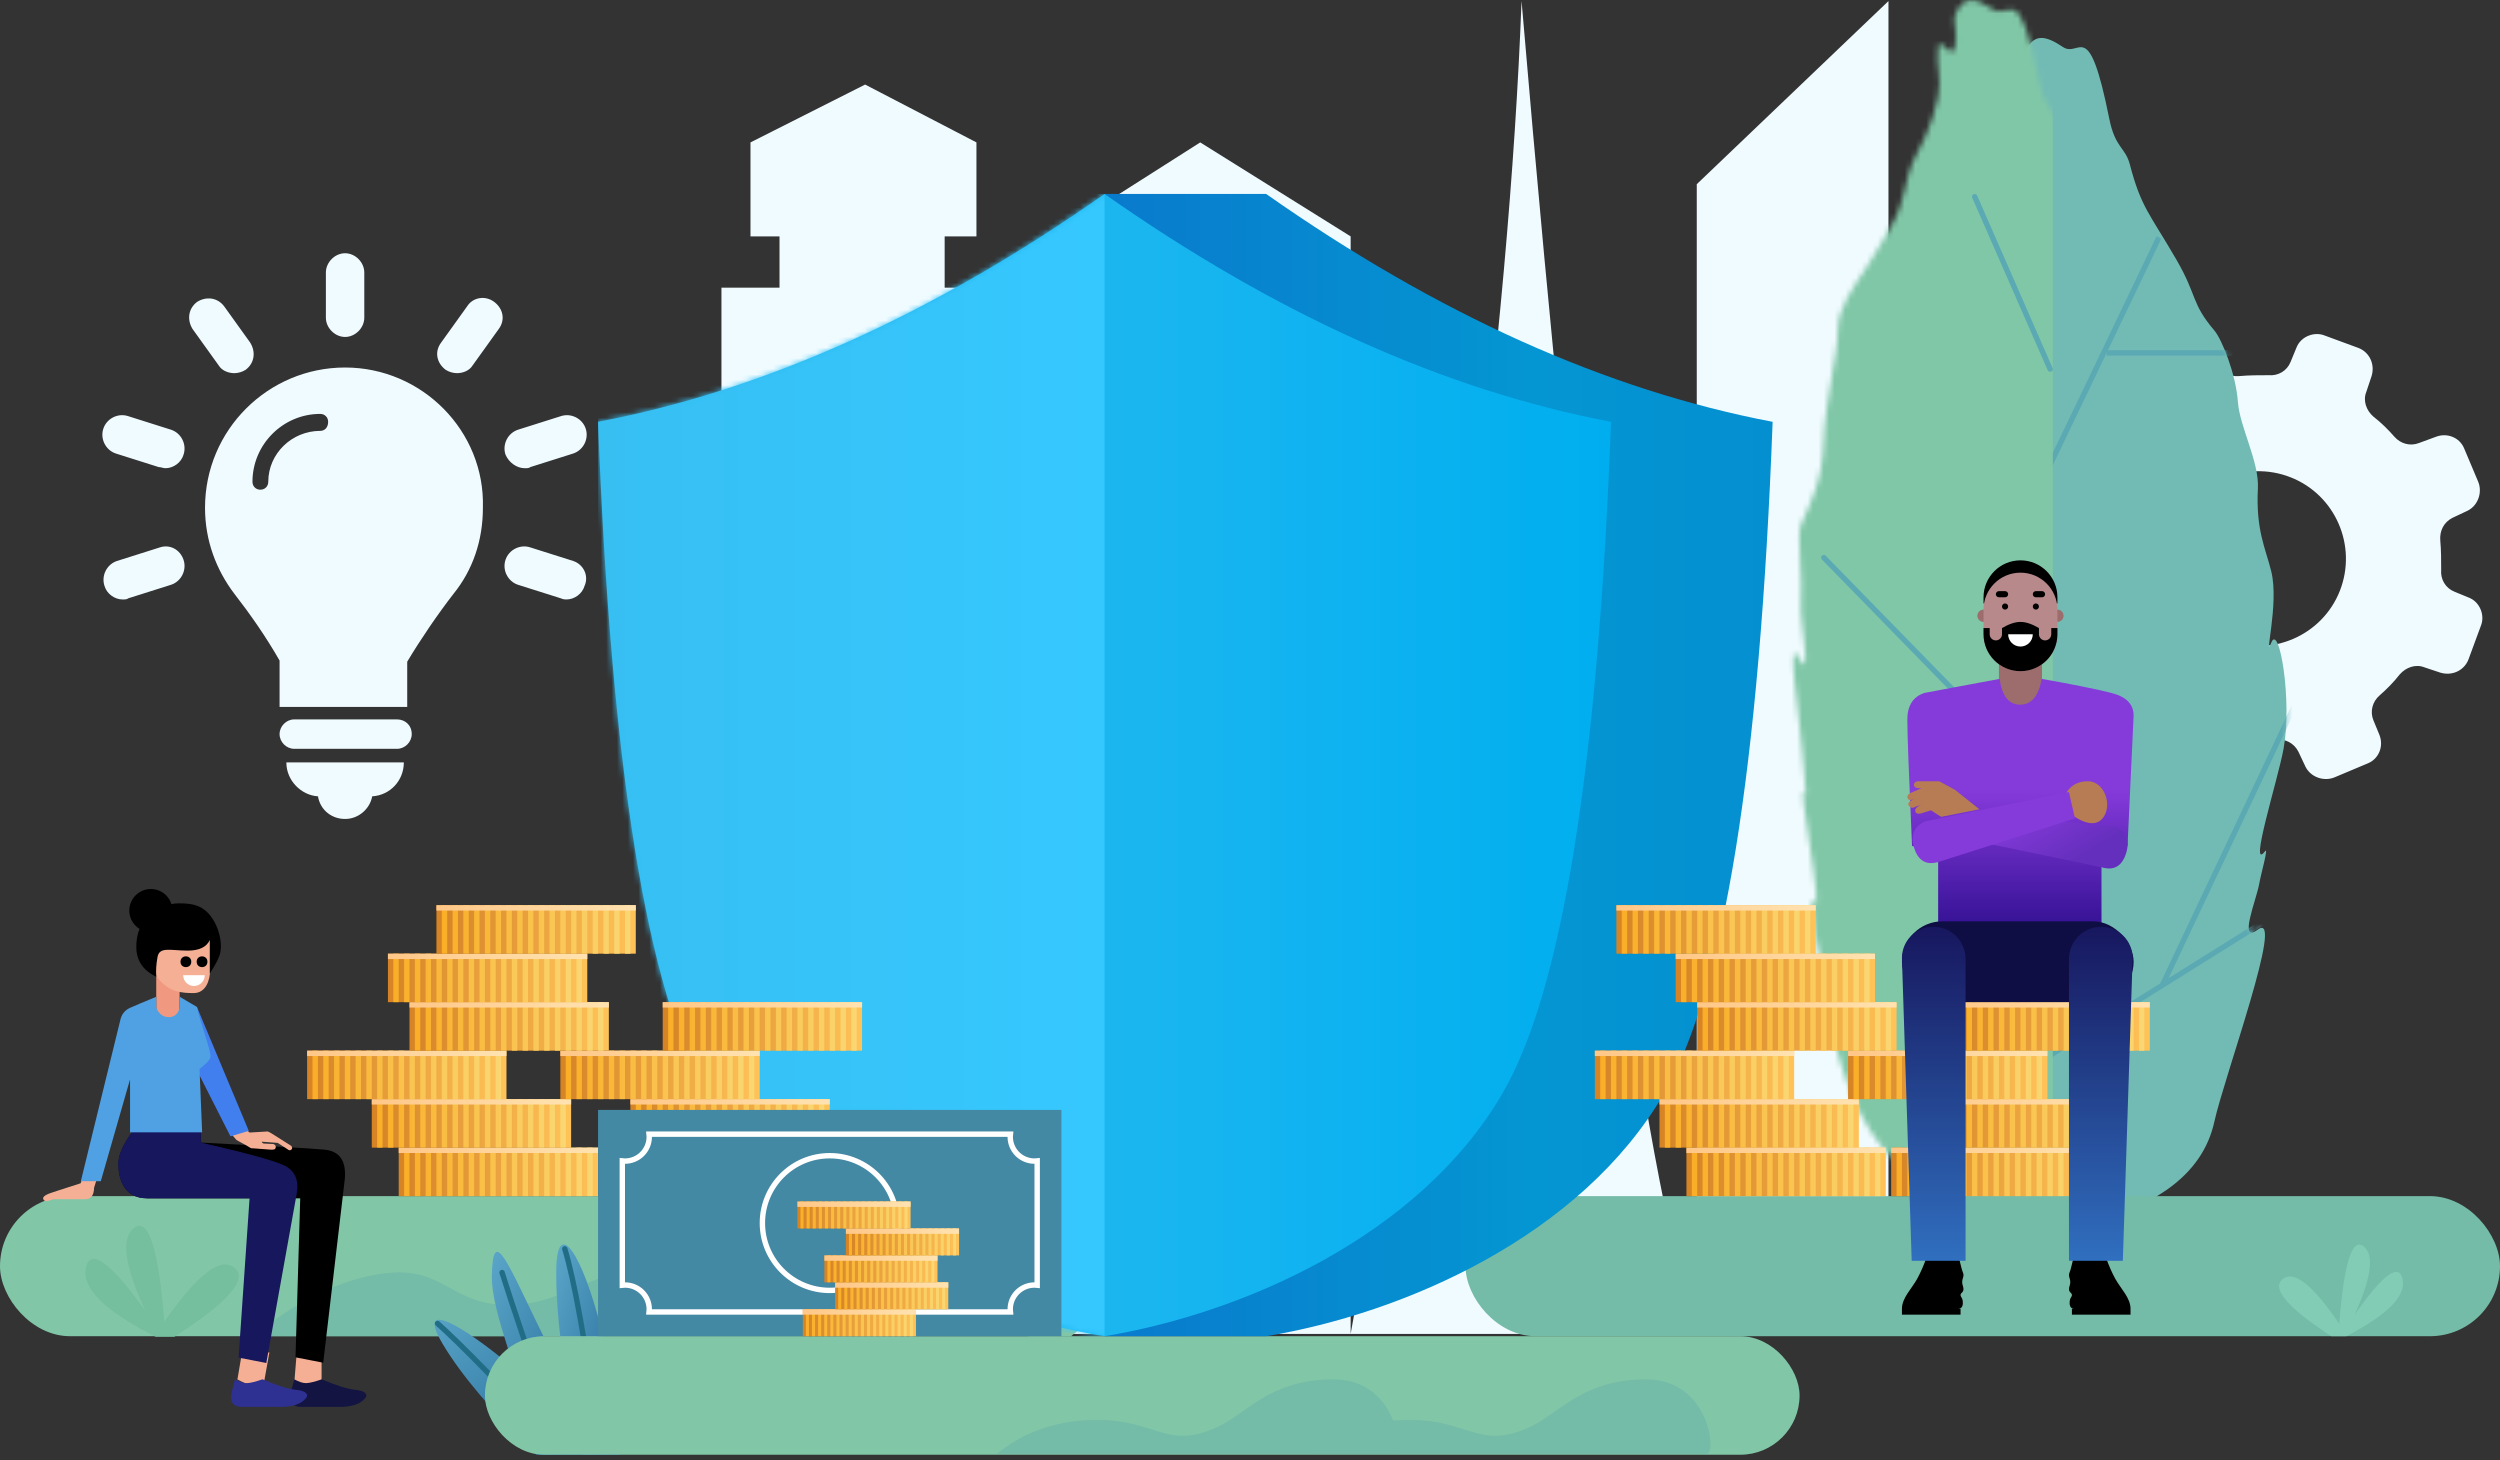 <?xml version="1.0" encoding="UTF-8"?>
<svg width="464px" height="271px" viewBox="0 0 464 271" version="1.1" xmlns="http://www.w3.org/2000/svg" xmlns:xlink="http://www.w3.org/1999/xlink">
    <rect x="0" y="0" width="464" height="271" fill="#333333" stroke="none"/>
    <!-- Generator: Sketch 51.1 (57501) - http://www.bohemiancoding.com/sketch -->
    <title>safe</title>
    <desc>Created with Sketch.</desc>
    <defs>
        <path d="M37.871,221.088 C54.413,217.906 63.787,211.259 65.993,201.148 C67.77,193.003 79.203,161.771 74.065,165.524 C70.363,168.227 73.767,160.064 74.303,157.071 C74.668,155.031 76.098,150.073 75.392,150.989 C72.279,155.031 77.775,137.706 78.826,131.996 C80.468,123.081 78.035,108.585 76.556,112.261 C75.076,115.938 78.035,105.134 76.556,99.094 C75.484,94.718 73.664,91.438 74.065,83.636 C74.318,78.687 70.694,72.236 70.363,67.646 C69.979,62.329 67.348,55.946 65.993,54.351 C61.624,49.206 62.894,48.017 58.954,41.214 C53.999,32.658 52.4,31.555 50.302,23.526 C49.454,20.281 47.586,20.541 46.473,14.994 C42.608,-4.277 41.056,3.85 37.871,1.72 C34.687,-0.41 32.287,-1.046 30.786,3.025 C30.519,3.749 31.425,6.517 30.786,8.933 C30.152,11.334 27.973,6.338 27.7,8.829 C27.3,12.473 28.446,14.354 27.7,18.032 C26.58,23.549 24.288,27.534 22.946,30.225 C21.789,32.546 21.444,37.654 19.39,41.214 C17.794,43.98 16.371,46.668 14.631,49.289 C11.909,53.389 9.122,57.309 9.122,61.003 C9.122,65.893 6.735,74.198 6.441,82.4 C6.189,89.45 3.987,93.354 2.238,97.431 C1.432,99.311 2.633,107.39 2.238,112.261 C2.001,115.196 4.486,127.066 1.897,122.121 C-0.691,117.175 2.142,133.63 2.53,139.862 C2.684,142.344 3.389,148.051 3.055,147.36 C1.039,143.186 7.099,171.711 4.486,167.49 C2.636,164.502 6.103,178.4 6.441,181.339 C9.122,204.619 18.101,221.088 33.38,221.088 C35.059,221.088 36.556,221.088 37.871,221.088 Z" id="path-1"></path>
        <linearGradient x1="95.925%" y1="6.544%" x2="18.404%" y2="100%" id="linearGradient-3">
            <stop stop-color="#5BA7C9" offset="0%"></stop>
            <stop stop-color="#276C9B" offset="100%"></stop>
        </linearGradient>
        <linearGradient x1="-1.11022302e-14%" y1="50%" x2="100%" y2="50%" id="linearGradient-4">
            <stop stop-color="#0D64C8" offset="0%"></stop>
            <stop stop-color="#0496D2" offset="76.21%"></stop>
            <stop stop-color="#048FD1" offset="100%"></stop>
        </linearGradient>
        <linearGradient x1="-1.11022302e-14%" y1="50%" x2="100%" y2="50%" id="linearGradient-5">
            <stop stop-color="#37BFF2" offset="0%"></stop>
            <stop stop-color="#00AEEF" offset="100%"></stop>
        </linearGradient>
        <path d="M94,0 C125.766,22.311 157.099,36.408 188,42.291 C185.594,106.456 178.879,148.006 167.856,166.94 C152.365,193.548 119.43,207.803 94,212 C68.57,207.803 35.635,193.548 20.144,166.94 C9.121,148.006 2.406,106.456 2.84217094e-14,42.291 C30.901,36.408 62.234,22.311 94,0 Z" id="path-6"></path>
        <linearGradient x1="-1.11022302e-14%" y1="50%" x2="100%" y2="50%" id="linearGradient-8">
            <stop stop-color="#37BFF2" offset="0%"></stop>
            <stop stop-color="#35C8FF" offset="100%"></stop>
        </linearGradient>
        <linearGradient x1="100%" y1="50%" x2="-2.22044605e-14%" y2="50%" id="linearGradient-9">
            <stop stop-color="#FFC358" offset="0%"></stop>
            <stop stop-color="#D58325" offset="100%"></stop>
        </linearGradient>
        <linearGradient x1="100%" y1="50%" x2="-2.22044605e-14%" y2="50%" id="linearGradient-10">
            <stop stop-color="#FAD773" offset="0%"></stop>
            <stop stop-color="#FAAE28" offset="100%"></stop>
        </linearGradient>
        <linearGradient x1="97.589%" y1="50%" x2="3.344%" y2="50%" id="linearGradient-11">
            <stop stop-color="#FFE2AF" offset="0%"></stop>
            <stop stop-color="#FFC889" offset="100%"></stop>
        </linearGradient>
        <linearGradient x1="50%" y1="45.236%" x2="50%" y2="100%" id="linearGradient-12">
            <stop stop-color="#853ADA" offset="0%"></stop>
            <stop stop-color="#361296" offset="100%"></stop>
        </linearGradient>
        <linearGradient x1="50%" y1="0%" x2="50%" y2="100%" id="linearGradient-13">
            <stop stop-color="#17175E" offset="0%"></stop>
            <stop stop-color="#306FBF" offset="100%"></stop>
        </linearGradient>
        <linearGradient x1="79.193%" y1="58.132%" x2="15.454%" y2="18.897%" id="linearGradient-14">
            <stop stop-color="#652FBD" offset="0%"></stop>
            <stop stop-color="#853ADA" offset="100%"></stop>
        </linearGradient>
    </defs>
    <g id="HEX上线预热" stroke="none" stroke-width="1" fill="none" fill-rule="evenodd">
        <g transform="translate(-1036, -3057)" id="Group-6">
            <g transform="translate(419, 3057)">
                <g id="safe" transform="translate(617, 0)">
                    <g id="HEX">
                        <g id="灯泡" transform="translate(19, 47)" fill="#F0FBFF" fill-rule="nonzero">
                            <path d="M54.693,86.52 L35.614,86.52 C34.147,86.52 32.889,87.78 32.889,89.25 C32.889,90.72 34.147,91.98 35.614,91.98 L54.693,91.98 C56.16,91.98 57.418,90.72 57.418,89.25 C57.418,87.57 56.16,86.52 54.693,86.52 Z M40.017,100.8 C40.436,103.32 42.533,105 45.049,105 C47.564,105 49.661,103.11 50.08,100.8 C53.435,100.59 55.951,97.86 55.951,94.5 L34.147,94.5 C34.147,97.86 36.872,100.59 40.017,100.8 Z M45.049,15.54 C46.935,15.54 48.613,13.86 48.613,11.97 L48.613,3.57 C48.613,1.68 46.935,0 45.049,0 C43.162,0 41.484,1.68 41.484,3.57 L41.484,11.97 C41.484,13.86 43.162,15.54 45.049,15.54 Z M21.567,20.79 C22.196,21.84 23.454,22.26 24.503,22.26 C25.132,22.26 25.97,22.05 26.599,21.63 C28.276,20.37 28.486,18.27 27.438,16.59 L22.616,9.87 C21.358,8.19 19.261,7.98 17.584,9.03 C15.907,10.29 15.697,12.39 16.745,14.07 L21.567,20.79 Z M12.762,32.76 L4.795,30.24 C2.908,29.61 0.812,30.66 0.183,32.55 C-0.446,34.44 0.602,36.54 2.489,37.17 L10.456,39.69 C10.875,39.69 11.294,39.9 11.714,39.9 C13.181,39.9 14.649,38.85 15.068,37.38 C15.697,35.49 14.649,33.39 12.762,32.76 Z M87.398,57.12 L79.432,54.6 C77.545,53.97 75.448,55.02 74.819,56.91 C74.19,58.8 75.239,60.9 77.125,61.53 L85.092,64.05 C85.512,64.26 85.931,64.26 86.141,64.26 C87.608,64.26 89.076,63.21 89.495,61.74 C90.334,59.85 89.285,57.75 87.398,57.12 Z M10.665,54.6 L2.699,57.12 C0.812,57.75 -0.236,59.85 0.393,61.74 C0.812,63.21 2.279,64.26 3.747,64.26 C4.166,64.26 4.586,64.26 4.795,64.05 L12.762,61.53 C14.649,60.9 15.697,58.8 15.068,56.91 C14.439,55.02 12.552,53.97 10.665,54.6 Z M78.383,39.9 C78.803,39.9 79.222,39.9 79.432,39.69 L87.398,37.17 C89.285,36.54 90.334,34.44 89.705,32.55 C89.076,30.66 86.979,29.61 85.092,30.24 L77.125,32.76 C75.239,33.39 74.19,35.49 74.819,37.38 C75.448,38.85 76.916,39.9 78.383,39.9 Z M67.691,9.87 L62.869,16.59 C61.611,18.27 62.03,20.37 63.708,21.63 C64.337,22.05 65.175,22.26 65.804,22.26 C66.852,22.26 68.11,21.84 68.739,20.79 L73.561,14.07 C74.819,12.39 74.4,10.29 72.723,9.03 C71.046,7.77 68.739,8.19 67.691,9.87 Z M45.049,21.21 C30.792,21.21 19.052,32.76 19.052,47.25 C19.052,53.34 21.148,58.8 24.503,63.21 C27.438,66.99 30.373,71.19 32.889,75.6 L32.889,84.21 L56.579,84.21 L56.579,75.81 C59.095,71.61 62.24,66.99 65.175,63.21 C68.739,58.8 70.626,53.34 70.626,47.25 C71.046,32.97 59.305,21.21 45.049,21.21 Z M40.436,32.97 C35.195,32.97 30.792,37.17 30.792,42.42 C30.792,43.26 30.163,43.89 29.325,43.89 C28.486,43.89 27.857,43.26 27.857,42.42 C27.857,35.49 33.518,29.82 40.436,29.82 C41.275,29.82 41.904,30.45 41.904,31.29 C41.904,32.34 41.275,32.97 40.436,32.97 Z" id="Shape"></path>
                        </g>
                        <g id="齿轮-copy" transform="translate(297, 124) scale(-1, 1) translate(-297, -124) translate(133, 0)" fill="#F0FBFF" fill-rule="nonzero">
                            <g id="齿轮">
                                <path d="M75.931,82.376 L72.988,83.356 C71.353,84.01 69.555,83.356 68.41,82.05 C67.266,80.58 65.958,79.273 64.65,78.13 C63.342,76.987 62.851,75.191 63.505,73.557 L64.65,70.781 C65.467,68.658 64.486,66.372 62.524,65.555 L59.418,64.249 L56.312,62.779 C54.35,61.962 51.898,62.779 50.917,64.739 L49.609,67.515 C48.791,69.148 47.156,69.965 45.358,69.801 C43.56,69.638 41.761,69.638 39.963,69.638 C38.164,69.801 36.529,68.821 35.875,67.188 L34.731,64.412 C33.914,62.452 31.461,61.472 29.499,62.289 L26.393,63.432 L23.287,64.575 C21.161,65.392 20.18,67.678 20.834,69.801 L21.815,72.741 C22.469,74.374 21.815,76.17 20.507,77.314 C19.036,78.457 17.728,79.763 16.584,81.07 C15.439,82.376 13.641,82.866 12.006,82.213 L8.899,81.07 C6.774,80.253 4.485,81.233 3.668,83.193 L2.36,86.296 L1.052,89.399 C0.234,91.359 1.052,93.808 3.014,94.788 L5.793,96.095 C7.428,96.911 8.245,98.544 8.082,100.341 C7.919,102.137 7.919,103.934 7.919,105.73 C8.082,107.527 7.101,109.16 5.466,109.813 L2.687,110.956 C0.725,111.773 -0.256,114.223 0.561,116.182 L1.706,119.285 L2.85,122.388 C3.668,124.511 5.957,125.491 8.082,124.838 L11.025,123.858 C12.66,123.205 14.458,123.858 15.603,125.165 C16.747,126.635 18.055,127.941 19.363,129.084 C20.671,130.227 21.161,132.024 20.507,133.657 L19.363,136.433 C18.545,138.556 19.526,140.843 21.488,141.659 L24.595,142.966 L27.701,144.272 C29.663,145.089 32.115,144.272 33.096,142.313 L34.404,139.536 C35.221,137.903 36.856,137.087 38.655,137.25 C40.453,137.413 42.252,137.413 44.05,137.413 C45.848,137.25 47.483,138.23 48.137,139.863 L49.282,142.639 C50.099,144.599 52.551,145.579 54.513,144.762 L57.62,143.619 L60.726,142.476 C62.851,141.659 63.832,139.373 63.178,137.25 L62.197,134.31 C61.543,132.677 62.197,130.881 63.505,129.737 C64.977,128.594 66.285,127.288 67.429,125.981 C68.574,124.675 70.372,124.185 72.007,124.838 L74.786,125.981 C76.912,126.798 79.2,125.818 80.018,123.858 L81.326,120.755 L82.634,117.652 C83.451,115.692 82.634,113.243 80.672,112.263 L77.893,110.956 C76.258,110.14 75.44,108.507 75.604,106.71 C75.767,104.914 75.767,103.117 75.767,101.321 C75.604,99.524 76.585,97.891 78.22,97.238 L80.999,96.095 C82.961,95.278 83.942,92.829 83.124,90.869 L81.98,87.766 L80.835,84.663 C80.345,82.703 78.056,81.723 75.931,82.376 Z M47.81,118.795 C39.472,122.062 29.99,117.979 26.72,109.65 C23.45,101.321 27.537,91.849 35.875,88.582 C44.213,85.316 53.696,89.399 56.966,97.728 C60.236,106.057 56.148,115.529 47.81,118.795 Z M138.384,129.737 L136.259,129.574 C135.114,129.411 134.133,128.594 133.643,127.451 C133.316,126.308 132.825,125.001 132.335,124.021 C131.845,122.878 132.008,121.572 132.825,120.755 L134.297,119.285 C135.441,118.142 135.441,116.509 134.297,115.366 L132.662,113.733 L131.027,112.1 C130.046,110.956 128.248,110.956 127.103,111.936 L125.468,113.243 C124.487,114.059 123.18,114.223 122.199,113.569 C121.054,112.916 119.91,112.426 118.765,112.1 C117.621,111.773 116.803,110.63 116.803,109.487 L116.803,107.363 C116.803,105.894 115.495,104.587 114.024,104.587 L109.446,104.587 C107.975,104.587 106.667,105.73 106.503,107.2 L106.34,109.323 C106.176,110.466 105.359,111.446 104.215,111.936 C103.07,112.263 101.762,112.753 100.781,113.243 C99.637,113.733 98.329,113.569 97.511,112.753 L96.04,111.283 C94.896,110.14 93.261,110.14 92.116,111.283 L90.481,112.916 L88.846,114.549 C87.702,115.529 87.702,117.326 88.683,118.469 L89.991,120.102 C90.808,121.082 90.972,122.388 90.318,123.368 C89.664,124.511 89.173,125.655 88.846,126.798 C88.519,127.941 87.375,128.758 86.231,128.758 L84.105,128.758 C82.634,128.758 81.326,130.064 81.326,131.534 L81.326,136.107 C81.326,137.577 82.47,138.883 83.942,139.046 L86.067,139.21 C87.212,139.373 88.192,140.19 88.683,141.333 C89.01,142.476 89.5,143.782 89.991,144.762 C90.481,145.906 90.318,147.212 89.5,148.029 L88.029,149.498 C86.885,150.642 86.885,152.275 88.029,153.418 L89.664,155.051 L91.299,156.684 C92.28,157.827 94.078,157.827 95.223,156.848 L96.857,155.541 C97.838,154.725 99.146,154.561 100.127,155.214 C101.272,155.868 102.416,156.358 103.561,156.684 C104.705,157.011 105.523,158.154 105.523,159.297 L105.523,161.42 C105.523,162.89 106.83,164.197 108.302,164.197 L112.88,164.197 C114.351,164.197 115.659,163.054 115.822,161.584 L115.986,159.461 C116.149,158.317 116.967,157.338 118.111,156.848 C119.256,156.521 120.564,156.031 121.545,155.541 C122.689,155.051 123.997,155.214 124.814,156.031 L126.286,157.501 C127.43,158.644 129.065,158.644 130.21,157.501 L131.845,155.868 L133.479,154.235 C134.624,153.255 134.624,151.458 133.643,150.315 L132.335,148.682 C131.518,147.702 131.354,146.395 132.008,145.416 C132.662,144.272 133.152,143.129 133.479,141.986 C133.806,140.843 134.951,140.026 136.095,140.026 L138.221,140.026 C139.692,140.026 141,138.72 141,137.25 L141,132.677 C141,131.044 139.856,129.737 138.384,129.737 Z M110.754,145.252 C104.542,145.089 99.8,139.863 99.964,133.82 C100.127,127.614 105.359,122.878 111.408,123.042 C117.621,123.205 122.362,128.431 122.199,134.474 C122.199,140.516 116.967,145.416 110.754,145.252 Z M101.199,175.387 L99.891,175.223 C99.074,175.223 98.583,174.57 98.256,173.917 C98.093,173.1 97.766,172.447 97.439,171.794 C97.112,171.141 97.275,170.324 97.766,169.834 L98.747,168.854 C99.401,168.201 99.401,167.058 98.747,166.405 L97.766,165.425 L96.785,164.445 C96.131,163.792 94.986,163.628 94.333,164.281 L93.352,165.098 C92.861,165.588 92.044,165.588 91.39,165.261 C90.736,164.935 90.082,164.608 89.264,164.281 C88.61,163.955 88.12,163.302 88.12,162.648 L88.12,161.342 C88.12,160.362 87.302,159.545 86.321,159.545 L83.379,159.545 C82.398,159.545 81.58,160.199 81.58,161.178 L81.417,162.485 C81.417,163.302 80.763,163.792 80.109,164.118 C79.291,164.281 78.637,164.608 77.983,164.935 C77.329,165.261 76.512,165.098 76.022,164.608 L75.041,163.628 C74.387,162.975 73.242,162.975 72.588,163.628 L71.607,164.608 L70.463,165.588 C69.809,166.241 69.645,167.384 70.299,168.038 L71.117,169.018 C71.607,169.507 71.607,170.324 71.28,170.977 C70.953,171.631 70.626,172.284 70.299,173.1 C69.972,173.754 69.318,174.244 68.664,174.244 L67.357,174.244 C66.376,174.244 65.558,175.06 65.558,176.04 L65.558,178.98 C65.558,179.96 66.212,180.776 67.193,180.776 L68.501,180.939 C69.318,180.939 69.809,181.593 70.136,182.246 C70.299,183.063 70.626,183.716 70.953,184.369 C71.28,185.022 71.117,185.839 70.626,186.329 L69.645,187.309 C68.991,187.962 68.991,189.105 69.645,189.758 L70.626,190.738 L71.607,191.718 C72.261,192.371 73.406,192.535 74.06,191.882 L75.041,191.065 C75.531,190.575 76.349,190.575 77.003,190.902 C77.656,191.228 78.31,191.555 79.128,191.882 C79.782,192.208 80.272,192.861 80.272,193.515 L80.272,194.821 C80.272,195.801 81.09,196.618 82.071,196.618 L85.014,196.618 C85.995,196.618 86.812,195.964 86.812,194.984 L86.975,193.678 C86.975,192.861 87.629,192.371 88.283,192.045 C89.101,191.882 89.755,191.555 90.409,191.228 C91.063,190.902 91.88,191.065 92.371,191.555 L93.352,192.535 C94.006,193.188 95.15,193.188 95.804,192.535 L96.785,191.555 L97.766,190.575 C98.42,189.922 98.583,188.779 97.929,188.125 L97.112,187.145 C96.621,186.655 96.621,185.839 96.948,185.186 C97.275,184.532 97.602,183.879 97.929,183.063 C98.256,182.409 98.91,181.919 99.564,181.919 L100.872,181.919 C101.853,181.919 102.671,181.103 102.671,180.123 L102.671,177.183 C102.834,176.203 102.18,175.387 101.199,175.387 Z M84.033,185.022 C80.272,184.859 77.166,181.756 77.329,177.837 C77.493,173.917 80.599,170.977 84.523,171.141 C88.283,171.304 91.39,174.407 91.226,178.326 C91.063,182.083 87.956,185.186 84.033,185.022 Z" id="Shape"></path>
                                <path d="M327.099,247.579 L327.099,53.389 L316.322,53.389 L316.322,43.875 L321.71,43.875 L321.71,26.43 L300.434,15.693 L279.772,26.43 L279.772,43.875 L285.672,43.875 L285.672,53.389 L273.866,53.389 L273.866,247.579 L265.648,247.579 L265.648,43.875 L238.239,26.43 L210.318,43.875 L210.318,247.579 C191.489,143.991 180.916,61.53 178.599,0.196 C167.321,132.769 156.482,215.23 146.08,247.579 L146.08,34.187 L110.501,0.196 L110.501,247.579 L327.099,247.579 Z" id="Path-34"></path>
                            </g>
                        </g>
                        <g id="H" transform="translate(0, 7)">
                            <rect id="Combined-Shape" fill="#82C6A8" fill-rule="nonzero" x="0" y="215" width="176" height="26" rx="13"></rect>
                            <path d="M47,241 C55.105,234.407 63.035,230.541 70.79,229.4 C82.423,227.69 83.312,235.2 94.426,235.2 C105.54,235.2 110.999,227.138 121.808,229.4 C129.014,230.909 138.283,234.775 149.615,241 L47,241 Z" id="Path-27" fill="#74BCA7" fill-rule="nonzero"></path>
                            <path d="M28.898,241.111 C19.43,236.334 15.113,232.062 15.947,228.295 C16.782,224.527 20.459,227.192 26.98,236.287 C23.043,227.816 22.378,222.664 24.986,220.832 C27.594,218.999 29.43,224.826 30.494,238.312 C36.592,229.523 40.935,226.184 43.522,228.295 C46.11,230.405 42.387,234.678 32.355,241.111 L28.898,241.111 Z" id="Path-26" fill="#75BE9E" fill-rule="nonzero"></path>
                            <g id="Rectangle-14" transform="translate(345, 0)">
                                <mask id="mask-2" fill="white">
                                    <use xlink:href="#path-1"></use>
                                </mask>
                                <use id="Mask" fill="#72BBB4" fill-rule="nonzero" xlink:href="#path-1"></use>
                                <path d="M34.5,189.5 L74.5,164.5" id="Line" stroke="#5BA9B3" stroke-linecap="square" fill-rule="nonzero" mask="url(#mask-2)"></path>
                                <path d="M46.5,58.5 L69.5,58.5" id="Line-Copy" stroke="#5BA9B3" stroke-linecap="square" fill-rule="nonzero" mask="url(#mask-2)"></path>
                                <path d="M56.5,175.5 L82.5,120.5" id="Line-2" stroke="#5BA9B3" stroke-linecap="square" fill-rule="nonzero" mask="url(#mask-2)"></path>
                                <path d="M32.5,85.5 L55.5,37.5" id="Line-2-Copy" stroke="#5BA9B3" stroke-linecap="square" fill-rule="nonzero" mask="url(#mask-2)"></path>
                                <rect fill="#80C7A7" fill-rule="nonzero" mask="url(#mask-2)" x="-13" y="-7" width="49" height="228"></rect>
                                <path d="M21.5,61.5 L35.5,29.5" id="Line-2-Copy" stroke="#5BA9B3" stroke-linecap="round" fill-rule="nonzero" mask="url(#mask-2)" transform="translate(28.5, 45.5) scale(-1, 1) translate(-28.5, -45.5) "></path>
                                <path d="M-6.5,139.5 L35.5,96.5" id="Line-2-Copy-5" stroke="#5BA9B3" stroke-linecap="round" fill-rule="nonzero" mask="url(#mask-2)" transform="translate(14.5, 118) scale(-1, 1) translate(-14.5, -118) "></path>
                            </g>
                            <rect id="Rectangle-16" fill="#74BCA7" fill-rule="nonzero" x="272" y="215" width="192" height="26" rx="13"></rect>
                            <path d="M435.456,241 L432.664,241 C424.56,235.693 421.553,232.169 423.643,230.427 C425.733,228.686 429.241,231.441 434.168,238.691 C435.027,227.566 436.51,222.76 438.617,224.271 C440.723,225.783 440.187,230.032 437.006,237.021 C442.273,229.518 445.244,227.32 445.918,230.427 C446.592,233.535 443.105,237.059 435.456,241 Z" id="Path-26" fill="#82CBB5" fill-rule="nonzero"></path>
                            <g id="Group-19" transform="translate(97.5, 243.5) scale(-1, 1) translate(-97.5, -243.5) translate(80, 224)">
                                <g transform="translate(-10.714, -0.722)">
                                    <g id="Group-18" transform="translate(15, 14.444)" fill-rule="nonzero">
                                        <path d="M11.182,25.278 C19.322,17.335 25.104,10.496 28.525,4.759 C33.658,-3.846 25.08,1.009 15.181,9.351 C8.582,14.913 3.522,20.222 0,25.278 L11.182,25.278 Z" id="Path-7" fill="url(#linearGradient-3)"></path>
                                        <path d="M6.349,24.649 C17.423,12.721 25.142,4.81 29.504,0.914" id="Path-8" stroke="#226D86" stroke-linecap="round"></path>
                                    </g>
                                    <path d="M25.417,39.722 L17.857,39.651 C19.132,29.438 21.448,24.646 24.951,17.525 C31.413,4.392 34.27,-3.374 34.426,6.59 C34.53,13.232 29.365,24.709 25.417,39.722 Z" id="Path-7" fill="url(#linearGradient-3)" fill-rule="nonzero"></path>
                                    <path d="M14.659,32.147 C27.064,21.852 35.447,14.757 39.809,10.861" id="Path-8" stroke="#226D86" stroke-linecap="round" fill-rule="nonzero" transform="translate(27.234, 21.504) rotate(-31) translate(-27.234, -21.504) "></path>
                                    <path d="M17.552,39.752 L10.714,39.752 C11.989,29.539 11.576,26.694 14.087,16.566 C17.56,2.554 22.317,-4.624 22.473,5.339 C22.577,11.982 21.5,24.739 17.552,39.752 Z" id="Path-7-Copy" fill="url(#linearGradient-3)" fill-rule="nonzero"></path>
                                    <path d="M5.796,32.866 C17.293,18.65 25.223,9.594 29.585,5.699" id="Path-8-Copy" stroke="#226D86" stroke-linecap="round" fill-rule="nonzero" transform="translate(17.69, 19.282) rotate(-31) translate(-17.69, -19.282) "></path>
                                </g>
                            </g>
                            <g id="Group-3" transform="translate(90, 241)" fill-rule="nonzero">
                                <rect id="Rectangle-16" fill="#82C6A8" x="0" y="0" width="244" height="22" rx="11"></rect>
                                <path d="M153,21.842 C158.157,17.631 164.386,15.525 171.688,15.525 C182.64,15.525 184.537,21.137 193.859,16.89 C199.314,14.405 203.677,8 215.47,8 C227.31,8 228.629,21.842 226.797,21.842 C225.575,21.842 200.976,21.842 153,21.842 Z" id="Path-4" fill="#74BCA7"></path>
                                <path d="M95,21.842 C100.157,17.631 106.386,15.525 113.688,15.525 C124.64,15.525 126.537,21.137 135.859,16.89 C141.314,14.405 145.677,8 157.47,8 C169.31,8 170.629,21.842 168.797,21.842 C167.575,21.842 142.976,21.842 95,21.842 Z" id="Path-4-Copy" fill="#74BCA7"></path>
                            </g>
                            <g id="小草" transform="translate(181, 220)" fill-rule="nonzero">
                                <path d="M17.736,21.037 C24.82,15.51 27.998,10.96 27.272,7.388 C26.546,3.816 23.368,6.342 17.736,14.968 C22.259,6.175 22.852,1.263 19.517,0.233 C16.181,-0.797 14.439,1.588 14.289,7.388 C13.666,1.845 12.208,-0.54 9.915,0.233 C6.475,1.392 7.759,10.143 9.915,14.968 C6.077,8.377 3.016,6.317 0.732,8.788 C-1.552,11.259 1.509,15.342 9.915,21.037 L17.736,21.037 Z" id="Path-5" fill="#82C6A8"></path>
                                <path d="M17.999,5 C16.666,9.783 16,14.209 16,18.278 C19.028,16.858 21.55,14.878 23.567,12.337" id="Path-6" stroke="#72BBB4" stroke-linecap="round"></path>
                                <path d="M3.83,4.01 C3.318,9.453 3.063,14.209 3.063,18.278 C6.715,16.062 9.55,13.684 11.567,11.144" id="Path-6-Copy" stroke="#72BBB4" stroke-linecap="round" transform="translate(7.315, 11.144) scale(-1, 1) translate(-7.315, -11.144) "></path>
                            </g>
                            <g id="Group-9" transform="translate(111, 29)">
                                <path d="M94,203.114 C76.615,195.584 59.912,183.718 50.144,166.94 C39.121,148.006 32.406,106.456 30,42.291 C51.131,38.268 72.464,30.404 94,18.699 L94,0 L124,0 C155.766,22.311 187.099,36.408 218,42.291 C215.594,106.456 208.879,148.006 197.856,166.94 C182.365,193.548 149.43,207.803 124,212 L94,212 L94,203.114 Z" id="Combined-Shape" fill="url(#linearGradient-4)" fill-rule="nonzero"></path>
                                <g id="Rectangle-9">
                                    <mask id="mask-7" fill="white">
                                        <use xlink:href="#path-6"></use>
                                    </mask>
                                    <use id="Mask" fill="url(#linearGradient-5)" fill-rule="nonzero" xlink:href="#path-6"></use>
                                    <rect fill="url(#linearGradient-8)" fill-rule="nonzero" mask="url(#mask-7)" x="0" y="0" width="94" height="212"></rect>
                                </g>
                            </g>
                            <g id="Group-26" transform="translate(296, 161)" fill-rule="nonzero">
                                <g id="Group-25" transform="translate(17, 45)">
                                    <rect id="Rectangle-44" fill="url(#linearGradient-9)" x="0" y="0" width="37" height="9"></rect>
                                    <path d="M1,0 L2,0 L2,9 L1,9 L1,0 Z M3,0 L4,0 L4,9 L3,9 L3,0 Z M5,0 L6,0 L6,9 L5,9 L5,0 Z M7,0 L8,0 L8,9 L7,9 L7,0 Z M9,0 L10,0 L10,9 L9,9 L9,0 Z M11,0 L12,0 L12,9 L11,9 L11,0 Z M13,0 L14,0 L14,9 L13,9 L13,0 Z M15,0 L16,0 L16,9 L15,9 L15,0 Z M17,0 L18,0 L18,9 L17,9 L17,0 Z M19,0 L20,0 L20,9 L19,9 L19,0 Z M21,0 L22,0 L22,9 L21,9 L21,0 Z M23,0 L24,0 L24,9 L23,9 L23,0 Z M25,0 L26,0 L26,9 L25,9 L25,0 Z M27,0 L28,0 L28,9 L27,9 L27,0 Z M29,0 L30,0 L30,9 L29,9 L29,0 Z M31,0 L32,0 L32,9 L31,9 L31,0 Z M33,0 L34,0 L34,9 L33,9 L33,0 Z M35,0 L36,0 L36,9 L35,9 L35,0 Z" id="Combined-Shape" fill="url(#linearGradient-10)"></path>
                                    <rect id="Rectangle-44-Copy" fill="url(#linearGradient-11)" x="0" y="0" width="37" height="1"></rect>
                                </g>
                                <g id="Group-25-Copy-7" transform="translate(55, 45)">
                                    <rect id="Rectangle-44" fill="url(#linearGradient-9)" x="0" y="0" width="37" height="9"></rect>
                                    <path d="M1,0 L2,0 L2,9 L1,9 L1,0 Z M3,0 L4,0 L4,9 L3,9 L3,0 Z M5,0 L6,0 L6,9 L5,9 L5,0 Z M7,0 L8,0 L8,9 L7,9 L7,0 Z M9,0 L10,0 L10,9 L9,9 L9,0 Z M11,0 L12,0 L12,9 L11,9 L11,0 Z M13,0 L14,0 L14,9 L13,9 L13,0 Z M15,0 L16,0 L16,9 L15,9 L15,0 Z M17,0 L18,0 L18,9 L17,9 L17,0 Z M19,0 L20,0 L20,9 L19,9 L19,0 Z M21,0 L22,0 L22,9 L21,9 L21,0 Z M23,0 L24,0 L24,9 L23,9 L23,0 Z M25,0 L26,0 L26,9 L25,9 L25,0 Z M27,0 L28,0 L28,9 L27,9 L27,0 Z M29,0 L30,0 L30,9 L29,9 L29,0 Z M31,0 L32,0 L32,9 L31,9 L31,0 Z M33,0 L34,0 L34,9 L33,9 L33,0 Z M35,0 L36,0 L36,9 L35,9 L35,0 Z" id="Combined-Shape" fill="url(#linearGradient-10)"></path>
                                    <rect id="Rectangle-44-Copy" fill="url(#linearGradient-11)" x="0" y="0" width="37" height="1"></rect>
                                </g>
                                <g id="Group-25-Copy" transform="translate(12, 36)">
                                    <rect id="Rectangle-44" fill="url(#linearGradient-9)" x="0" y="0" width="37" height="9"></rect>
                                    <path d="M1,0 L2,0 L2,9 L1,9 L1,0 Z M3,0 L4,0 L4,9 L3,9 L3,0 Z M5,0 L6,0 L6,9 L5,9 L5,0 Z M7,0 L8,0 L8,9 L7,9 L7,0 Z M9,0 L10,0 L10,9 L9,9 L9,0 Z M11,0 L12,0 L12,9 L11,9 L11,0 Z M13,0 L14,0 L14,9 L13,9 L13,0 Z M15,0 L16,0 L16,9 L15,9 L15,0 Z M17,0 L18,0 L18,9 L17,9 L17,0 Z M19,0 L20,0 L20,9 L19,9 L19,0 Z M21,0 L22,0 L22,9 L21,9 L21,0 Z M23,0 L24,0 L24,9 L23,9 L23,0 Z M25,0 L26,0 L26,9 L25,9 L25,0 Z M27,0 L28,0 L28,9 L27,9 L27,0 Z M29,0 L30,0 L30,9 L29,9 L29,0 Z M31,0 L32,0 L32,9 L31,9 L31,0 Z M33,0 L34,0 L34,9 L33,9 L33,0 Z M35,0 L36,0 L36,9 L35,9 L35,0 Z" id="Combined-Shape" fill="url(#linearGradient-10)"></path>
                                    <rect id="Rectangle-44-Copy" fill="url(#linearGradient-11)" x="0" y="0" width="37" height="1"></rect>
                                </g>
                                <g id="Group-25-Copy-6" transform="translate(60, 36)">
                                    <rect id="Rectangle-44" fill="url(#linearGradient-9)" x="0" y="0" width="37" height="9"></rect>
                                    <path d="M1,0 L2,0 L2,9 L1,9 L1,0 Z M3,0 L4,0 L4,9 L3,9 L3,0 Z M5,0 L6,0 L6,9 L5,9 L5,0 Z M7,0 L8,0 L8,9 L7,9 L7,0 Z M9,0 L10,0 L10,9 L9,9 L9,0 Z M11,0 L12,0 L12,9 L11,9 L11,0 Z M13,0 L14,0 L14,9 L13,9 L13,0 Z M15,0 L16,0 L16,9 L15,9 L15,0 Z M17,0 L18,0 L18,9 L17,9 L17,0 Z M19,0 L20,0 L20,9 L19,9 L19,0 Z M21,0 L22,0 L22,9 L21,9 L21,0 Z M23,0 L24,0 L24,9 L23,9 L23,0 Z M25,0 L26,0 L26,9 L25,9 L25,0 Z M27,0 L28,0 L28,9 L27,9 L27,0 Z M29,0 L30,0 L30,9 L29,9 L29,0 Z M31,0 L32,0 L32,9 L31,9 L31,0 Z M33,0 L34,0 L34,9 L33,9 L33,0 Z M35,0 L36,0 L36,9 L35,9 L35,0 Z" id="Combined-Shape" fill="url(#linearGradient-10)"></path>
                                    <rect id="Rectangle-44-Copy" fill="url(#linearGradient-11)" x="0" y="0" width="37" height="1"></rect>
                                </g>
                                <g id="Group-25-Copy-2" transform="translate(0, 27)">
                                    <rect id="Rectangle-44" fill="url(#linearGradient-9)" x="0" y="0" width="37" height="9"></rect>
                                    <path d="M1,0 L2,0 L2,9 L1,9 L1,0 Z M3,0 L4,0 L4,9 L3,9 L3,0 Z M5,0 L6,0 L6,9 L5,9 L5,0 Z M7,0 L8,0 L8,9 L7,9 L7,0 Z M9,0 L10,0 L10,9 L9,9 L9,0 Z M11,0 L12,0 L12,9 L11,9 L11,0 Z M13,0 L14,0 L14,9 L13,9 L13,0 Z M15,0 L16,0 L16,9 L15,9 L15,0 Z M17,0 L18,0 L18,9 L17,9 L17,0 Z M19,0 L20,0 L20,9 L19,9 L19,0 Z M21,0 L22,0 L22,9 L21,9 L21,0 Z M23,0 L24,0 L24,9 L23,9 L23,0 Z M25,0 L26,0 L26,9 L25,9 L25,0 Z M27,0 L28,0 L28,9 L27,9 L27,0 Z M29,0 L30,0 L30,9 L29,9 L29,0 Z M31,0 L32,0 L32,9 L31,9 L31,0 Z M33,0 L34,0 L34,9 L33,9 L33,0 Z M35,0 L36,0 L36,9 L35,9 L35,0 Z" id="Combined-Shape" fill="url(#linearGradient-10)"></path>
                                    <rect id="Rectangle-44-Copy" fill="url(#linearGradient-11)" x="0" y="0" width="37" height="1"></rect>
                                </g>
                                <g id="Group-25-Copy-9" transform="translate(47, 27)">
                                    <rect id="Rectangle-44" fill="url(#linearGradient-9)" x="0" y="0" width="37" height="9"></rect>
                                    <path d="M1,0 L2,0 L2,9 L1,9 L1,0 Z M3,0 L4,0 L4,9 L3,9 L3,0 Z M5,0 L6,0 L6,9 L5,9 L5,0 Z M7,0 L8,0 L8,9 L7,9 L7,0 Z M9,0 L10,0 L10,9 L9,9 L9,0 Z M11,0 L12,0 L12,9 L11,9 L11,0 Z M13,0 L14,0 L14,9 L13,9 L13,0 Z M15,0 L16,0 L16,9 L15,9 L15,0 Z M17,0 L18,0 L18,9 L17,9 L17,0 Z M19,0 L20,0 L20,9 L19,9 L19,0 Z M21,0 L22,0 L22,9 L21,9 L21,0 Z M23,0 L24,0 L24,9 L23,9 L23,0 Z M25,0 L26,0 L26,9 L25,9 L25,0 Z M27,0 L28,0 L28,9 L27,9 L27,0 Z M29,0 L30,0 L30,9 L29,9 L29,0 Z M31,0 L32,0 L32,9 L31,9 L31,0 Z M33,0 L34,0 L34,9 L33,9 L33,0 Z M35,0 L36,0 L36,9 L35,9 L35,0 Z" id="Combined-Shape" fill="url(#linearGradient-10)"></path>
                                    <rect id="Rectangle-44-Copy" fill="url(#linearGradient-11)" x="0" y="0" width="37" height="1"></rect>
                                </g>
                                <g id="Group-25-Copy-3" transform="translate(19, 18)">
                                    <rect id="Rectangle-44" fill="url(#linearGradient-9)" x="0" y="0" width="37" height="9"></rect>
                                    <path d="M1,0 L2,0 L2,9 L1,9 L1,0 Z M3,0 L4,0 L4,9 L3,9 L3,0 Z M5,0 L6,0 L6,9 L5,9 L5,0 Z M7,0 L8,0 L8,9 L7,9 L7,0 Z M9,0 L10,0 L10,9 L9,9 L9,0 Z M11,0 L12,0 L12,9 L11,9 L11,0 Z M13,0 L14,0 L14,9 L13,9 L13,0 Z M15,0 L16,0 L16,9 L15,9 L15,0 Z M17,0 L18,0 L18,9 L17,9 L17,0 Z M19,0 L20,0 L20,9 L19,9 L19,0 Z M21,0 L22,0 L22,9 L21,9 L21,0 Z M23,0 L24,0 L24,9 L23,9 L23,0 Z M25,0 L26,0 L26,9 L25,9 L25,0 Z M27,0 L28,0 L28,9 L27,9 L27,0 Z M29,0 L30,0 L30,9 L29,9 L29,0 Z M31,0 L32,0 L32,9 L31,9 L31,0 Z M33,0 L34,0 L34,9 L33,9 L33,0 Z M35,0 L36,0 L36,9 L35,9 L35,0 Z" id="Combined-Shape" fill="url(#linearGradient-10)"></path>
                                    <rect id="Rectangle-44-Copy" fill="url(#linearGradient-11)" x="0" y="0" width="37" height="1"></rect>
                                </g>
                                <g id="Group-25-Copy-8" transform="translate(66, 18)">
                                    <rect id="Rectangle-44" fill="url(#linearGradient-9)" x="0" y="0" width="37" height="9"></rect>
                                    <path d="M1,0 L2,0 L2,9 L1,9 L1,0 Z M3,0 L4,0 L4,9 L3,9 L3,0 Z M5,0 L6,0 L6,9 L5,9 L5,0 Z M7,0 L8,0 L8,9 L7,9 L7,0 Z M9,0 L10,0 L10,9 L9,9 L9,0 Z M11,0 L12,0 L12,9 L11,9 L11,0 Z M13,0 L14,0 L14,9 L13,9 L13,0 Z M15,0 L16,0 L16,9 L15,9 L15,0 Z M17,0 L18,0 L18,9 L17,9 L17,0 Z M19,0 L20,0 L20,9 L19,9 L19,0 Z M21,0 L22,0 L22,9 L21,9 L21,0 Z M23,0 L24,0 L24,9 L23,9 L23,0 Z M25,0 L26,0 L26,9 L25,9 L25,0 Z M27,0 L28,0 L28,9 L27,9 L27,0 Z M29,0 L30,0 L30,9 L29,9 L29,0 Z M31,0 L32,0 L32,9 L31,9 L31,0 Z M33,0 L34,0 L34,9 L33,9 L33,0 Z M35,0 L36,0 L36,9 L35,9 L35,0 Z" id="Combined-Shape" fill="url(#linearGradient-10)"></path>
                                    <rect id="Rectangle-44-Copy" fill="url(#linearGradient-11)" x="0" y="0" width="37" height="1"></rect>
                                </g>
                                <g id="Group-25-Copy-4" transform="translate(15, 9)">
                                    <rect id="Rectangle-44" fill="url(#linearGradient-9)" x="0" y="0" width="37" height="9"></rect>
                                    <path d="M1,0 L2,0 L2,9 L1,9 L1,0 Z M3,0 L4,0 L4,9 L3,9 L3,0 Z M5,0 L6,0 L6,9 L5,9 L5,0 Z M7,0 L8,0 L8,9 L7,9 L7,0 Z M9,0 L10,0 L10,9 L9,9 L9,0 Z M11,0 L12,0 L12,9 L11,9 L11,0 Z M13,0 L14,0 L14,9 L13,9 L13,0 Z M15,0 L16,0 L16,9 L15,9 L15,0 Z M17,0 L18,0 L18,9 L17,9 L17,0 Z M19,0 L20,0 L20,9 L19,9 L19,0 Z M21,0 L22,0 L22,9 L21,9 L21,0 Z M23,0 L24,0 L24,9 L23,9 L23,0 Z M25,0 L26,0 L26,9 L25,9 L25,0 Z M27,0 L28,0 L28,9 L27,9 L27,0 Z M29,0 L30,0 L30,9 L29,9 L29,0 Z M31,0 L32,0 L32,9 L31,9 L31,0 Z M33,0 L34,0 L34,9 L33,9 L33,0 Z M35,0 L36,0 L36,9 L35,9 L35,0 Z" id="Combined-Shape" fill="url(#linearGradient-10)"></path>
                                    <rect id="Rectangle-44-Copy" fill="url(#linearGradient-11)" x="0" y="0" width="37" height="1"></rect>
                                </g>
                                <g id="Group-25-Copy-5" transform="translate(4, 0)">
                                    <rect id="Rectangle-44" fill="url(#linearGradient-9)" x="0" y="0" width="37" height="9"></rect>
                                    <path d="M1,0 L2,0 L2,9 L1,9 L1,0 Z M3,0 L4,0 L4,9 L3,9 L3,0 Z M5,0 L6,0 L6,9 L5,9 L5,0 Z M7,0 L8,0 L8,9 L7,9 L7,0 Z M9,0 L10,0 L10,9 L9,9 L9,0 Z M11,0 L12,0 L12,9 L11,9 L11,0 Z M13,0 L14,0 L14,9 L13,9 L13,0 Z M15,0 L16,0 L16,9 L15,9 L15,0 Z M17,0 L18,0 L18,9 L17,9 L17,0 Z M19,0 L20,0 L20,9 L19,9 L19,0 Z M21,0 L22,0 L22,9 L21,9 L21,0 Z M23,0 L24,0 L24,9 L23,9 L23,0 Z M25,0 L26,0 L26,9 L25,9 L25,0 Z M27,0 L28,0 L28,9 L27,9 L27,0 Z M29,0 L30,0 L30,9 L29,9 L29,0 Z M31,0 L32,0 L32,9 L31,9 L31,0 Z M33,0 L34,0 L34,9 L33,9 L33,0 Z M35,0 L36,0 L36,9 L35,9 L35,0 Z" id="Combined-Shape" fill="url(#linearGradient-10)"></path>
                                    <rect id="Rectangle-44-Copy" fill="url(#linearGradient-11)" x="0" y="0" width="37" height="1"></rect>
                                </g>
                            </g>
                            <g id="Group-26-Copy" transform="translate(57, 161)" fill-rule="nonzero">
                                <g id="Group-25" transform="translate(17, 45)">
                                    <rect id="Rectangle-44" fill="url(#linearGradient-9)" x="0" y="0" width="37" height="9"></rect>
                                    <path d="M1,0 L2,0 L2,9 L1,9 L1,0 Z M3,0 L4,0 L4,9 L3,9 L3,0 Z M5,0 L6,0 L6,9 L5,9 L5,0 Z M7,0 L8,0 L8,9 L7,9 L7,0 Z M9,0 L10,0 L10,9 L9,9 L9,0 Z M11,0 L12,0 L12,9 L11,9 L11,0 Z M13,0 L14,0 L14,9 L13,9 L13,0 Z M15,0 L16,0 L16,9 L15,9 L15,0 Z M17,0 L18,0 L18,9 L17,9 L17,0 Z M19,0 L20,0 L20,9 L19,9 L19,0 Z M21,0 L22,0 L22,9 L21,9 L21,0 Z M23,0 L24,0 L24,9 L23,9 L23,0 Z M25,0 L26,0 L26,9 L25,9 L25,0 Z M27,0 L28,0 L28,9 L27,9 L27,0 Z M29,0 L30,0 L30,9 L29,9 L29,0 Z M31,0 L32,0 L32,9 L31,9 L31,0 Z M33,0 L34,0 L34,9 L33,9 L33,0 Z M35,0 L36,0 L36,9 L35,9 L35,0 Z" id="Combined-Shape" fill="url(#linearGradient-10)"></path>
                                    <rect id="Rectangle-44-Copy" fill="url(#linearGradient-11)" x="0" y="0" width="37" height="1"></rect>
                                </g>
                                <g id="Group-25-Copy-7" transform="translate(55, 45)">
                                    <rect id="Rectangle-44" fill="url(#linearGradient-9)" x="0" y="0" width="37" height="9"></rect>
                                    <path d="M1,0 L2,0 L2,9 L1,9 L1,0 Z M3,0 L4,0 L4,9 L3,9 L3,0 Z M5,0 L6,0 L6,9 L5,9 L5,0 Z M7,0 L8,0 L8,9 L7,9 L7,0 Z M9,0 L10,0 L10,9 L9,9 L9,0 Z M11,0 L12,0 L12,9 L11,9 L11,0 Z M13,0 L14,0 L14,9 L13,9 L13,0 Z M15,0 L16,0 L16,9 L15,9 L15,0 Z M17,0 L18,0 L18,9 L17,9 L17,0 Z M19,0 L20,0 L20,9 L19,9 L19,0 Z M21,0 L22,0 L22,9 L21,9 L21,0 Z M23,0 L24,0 L24,9 L23,9 L23,0 Z M25,0 L26,0 L26,9 L25,9 L25,0 Z M27,0 L28,0 L28,9 L27,9 L27,0 Z M29,0 L30,0 L30,9 L29,9 L29,0 Z M31,0 L32,0 L32,9 L31,9 L31,0 Z M33,0 L34,0 L34,9 L33,9 L33,0 Z M35,0 L36,0 L36,9 L35,9 L35,0 Z" id="Combined-Shape" fill="url(#linearGradient-10)"></path>
                                    <rect id="Rectangle-44-Copy" fill="url(#linearGradient-11)" x="0" y="0" width="37" height="1"></rect>
                                </g>
                                <g id="Group-25-Copy" transform="translate(12, 36)">
                                    <rect id="Rectangle-44" fill="url(#linearGradient-9)" x="0" y="0" width="37" height="9"></rect>
                                    <path d="M1,0 L2,0 L2,9 L1,9 L1,0 Z M3,0 L4,0 L4,9 L3,9 L3,0 Z M5,0 L6,0 L6,9 L5,9 L5,0 Z M7,0 L8,0 L8,9 L7,9 L7,0 Z M9,0 L10,0 L10,9 L9,9 L9,0 Z M11,0 L12,0 L12,9 L11,9 L11,0 Z M13,0 L14,0 L14,9 L13,9 L13,0 Z M15,0 L16,0 L16,9 L15,9 L15,0 Z M17,0 L18,0 L18,9 L17,9 L17,0 Z M19,0 L20,0 L20,9 L19,9 L19,0 Z M21,0 L22,0 L22,9 L21,9 L21,0 Z M23,0 L24,0 L24,9 L23,9 L23,0 Z M25,0 L26,0 L26,9 L25,9 L25,0 Z M27,0 L28,0 L28,9 L27,9 L27,0 Z M29,0 L30,0 L30,9 L29,9 L29,0 Z M31,0 L32,0 L32,9 L31,9 L31,0 Z M33,0 L34,0 L34,9 L33,9 L33,0 Z M35,0 L36,0 L36,9 L35,9 L35,0 Z" id="Combined-Shape" fill="url(#linearGradient-10)"></path>
                                    <rect id="Rectangle-44-Copy" fill="url(#linearGradient-11)" x="0" y="0" width="37" height="1"></rect>
                                </g>
                                <g id="Group-25-Copy-6" transform="translate(60, 36)">
                                    <rect id="Rectangle-44" fill="url(#linearGradient-9)" x="0" y="0" width="37" height="9"></rect>
                                    <path d="M1,0 L2,0 L2,9 L1,9 L1,0 Z M3,0 L4,0 L4,9 L3,9 L3,0 Z M5,0 L6,0 L6,9 L5,9 L5,0 Z M7,0 L8,0 L8,9 L7,9 L7,0 Z M9,0 L10,0 L10,9 L9,9 L9,0 Z M11,0 L12,0 L12,9 L11,9 L11,0 Z M13,0 L14,0 L14,9 L13,9 L13,0 Z M15,0 L16,0 L16,9 L15,9 L15,0 Z M17,0 L18,0 L18,9 L17,9 L17,0 Z M19,0 L20,0 L20,9 L19,9 L19,0 Z M21,0 L22,0 L22,9 L21,9 L21,0 Z M23,0 L24,0 L24,9 L23,9 L23,0 Z M25,0 L26,0 L26,9 L25,9 L25,0 Z M27,0 L28,0 L28,9 L27,9 L27,0 Z M29,0 L30,0 L30,9 L29,9 L29,0 Z M31,0 L32,0 L32,9 L31,9 L31,0 Z M33,0 L34,0 L34,9 L33,9 L33,0 Z M35,0 L36,0 L36,9 L35,9 L35,0 Z" id="Combined-Shape" fill="url(#linearGradient-10)"></path>
                                    <rect id="Rectangle-44-Copy" fill="url(#linearGradient-11)" x="0" y="0" width="37" height="1"></rect>
                                </g>
                                <g id="Group-25-Copy-2" transform="translate(0, 27)">
                                    <rect id="Rectangle-44" fill="url(#linearGradient-9)" x="0" y="0" width="37" height="9"></rect>
                                    <path d="M1,0 L2,0 L2,9 L1,9 L1,0 Z M3,0 L4,0 L4,9 L3,9 L3,0 Z M5,0 L6,0 L6,9 L5,9 L5,0 Z M7,0 L8,0 L8,9 L7,9 L7,0 Z M9,0 L10,0 L10,9 L9,9 L9,0 Z M11,0 L12,0 L12,9 L11,9 L11,0 Z M13,0 L14,0 L14,9 L13,9 L13,0 Z M15,0 L16,0 L16,9 L15,9 L15,0 Z M17,0 L18,0 L18,9 L17,9 L17,0 Z M19,0 L20,0 L20,9 L19,9 L19,0 Z M21,0 L22,0 L22,9 L21,9 L21,0 Z M23,0 L24,0 L24,9 L23,9 L23,0 Z M25,0 L26,0 L26,9 L25,9 L25,0 Z M27,0 L28,0 L28,9 L27,9 L27,0 Z M29,0 L30,0 L30,9 L29,9 L29,0 Z M31,0 L32,0 L32,9 L31,9 L31,0 Z M33,0 L34,0 L34,9 L33,9 L33,0 Z M35,0 L36,0 L36,9 L35,9 L35,0 Z" id="Combined-Shape" fill="url(#linearGradient-10)"></path>
                                    <rect id="Rectangle-44-Copy" fill="url(#linearGradient-11)" x="0" y="0" width="37" height="1"></rect>
                                </g>
                                <g id="Group-25-Copy-9" transform="translate(47, 27)">
                                    <rect id="Rectangle-44" fill="url(#linearGradient-9)" x="0" y="0" width="37" height="9"></rect>
                                    <path d="M1,0 L2,0 L2,9 L1,9 L1,0 Z M3,0 L4,0 L4,9 L3,9 L3,0 Z M5,0 L6,0 L6,9 L5,9 L5,0 Z M7,0 L8,0 L8,9 L7,9 L7,0 Z M9,0 L10,0 L10,9 L9,9 L9,0 Z M11,0 L12,0 L12,9 L11,9 L11,0 Z M13,0 L14,0 L14,9 L13,9 L13,0 Z M15,0 L16,0 L16,9 L15,9 L15,0 Z M17,0 L18,0 L18,9 L17,9 L17,0 Z M19,0 L20,0 L20,9 L19,9 L19,0 Z M21,0 L22,0 L22,9 L21,9 L21,0 Z M23,0 L24,0 L24,9 L23,9 L23,0 Z M25,0 L26,0 L26,9 L25,9 L25,0 Z M27,0 L28,0 L28,9 L27,9 L27,0 Z M29,0 L30,0 L30,9 L29,9 L29,0 Z M31,0 L32,0 L32,9 L31,9 L31,0 Z M33,0 L34,0 L34,9 L33,9 L33,0 Z M35,0 L36,0 L36,9 L35,9 L35,0 Z" id="Combined-Shape" fill="url(#linearGradient-10)"></path>
                                    <rect id="Rectangle-44-Copy" fill="url(#linearGradient-11)" x="0" y="0" width="37" height="1"></rect>
                                </g>
                                <g id="Group-25-Copy-3" transform="translate(19, 18)">
                                    <rect id="Rectangle-44" fill="url(#linearGradient-9)" x="0" y="0" width="37" height="9"></rect>
                                    <path d="M1,0 L2,0 L2,9 L1,9 L1,0 Z M3,0 L4,0 L4,9 L3,9 L3,0 Z M5,0 L6,0 L6,9 L5,9 L5,0 Z M7,0 L8,0 L8,9 L7,9 L7,0 Z M9,0 L10,0 L10,9 L9,9 L9,0 Z M11,0 L12,0 L12,9 L11,9 L11,0 Z M13,0 L14,0 L14,9 L13,9 L13,0 Z M15,0 L16,0 L16,9 L15,9 L15,0 Z M17,0 L18,0 L18,9 L17,9 L17,0 Z M19,0 L20,0 L20,9 L19,9 L19,0 Z M21,0 L22,0 L22,9 L21,9 L21,0 Z M23,0 L24,0 L24,9 L23,9 L23,0 Z M25,0 L26,0 L26,9 L25,9 L25,0 Z M27,0 L28,0 L28,9 L27,9 L27,0 Z M29,0 L30,0 L30,9 L29,9 L29,0 Z M31,0 L32,0 L32,9 L31,9 L31,0 Z M33,0 L34,0 L34,9 L33,9 L33,0 Z M35,0 L36,0 L36,9 L35,9 L35,0 Z" id="Combined-Shape" fill="url(#linearGradient-10)"></path>
                                    <rect id="Rectangle-44-Copy" fill="url(#linearGradient-11)" x="0" y="0" width="37" height="1"></rect>
                                </g>
                                <g id="Group-25-Copy-8" transform="translate(66, 18)">
                                    <rect id="Rectangle-44" fill="url(#linearGradient-9)" x="0" y="0" width="37" height="9"></rect>
                                    <path d="M1,0 L2,0 L2,9 L1,9 L1,0 Z M3,0 L4,0 L4,9 L3,9 L3,0 Z M5,0 L6,0 L6,9 L5,9 L5,0 Z M7,0 L8,0 L8,9 L7,9 L7,0 Z M9,0 L10,0 L10,9 L9,9 L9,0 Z M11,0 L12,0 L12,9 L11,9 L11,0 Z M13,0 L14,0 L14,9 L13,9 L13,0 Z M15,0 L16,0 L16,9 L15,9 L15,0 Z M17,0 L18,0 L18,9 L17,9 L17,0 Z M19,0 L20,0 L20,9 L19,9 L19,0 Z M21,0 L22,0 L22,9 L21,9 L21,0 Z M23,0 L24,0 L24,9 L23,9 L23,0 Z M25,0 L26,0 L26,9 L25,9 L25,0 Z M27,0 L28,0 L28,9 L27,9 L27,0 Z M29,0 L30,0 L30,9 L29,9 L29,0 Z M31,0 L32,0 L32,9 L31,9 L31,0 Z M33,0 L34,0 L34,9 L33,9 L33,0 Z M35,0 L36,0 L36,9 L35,9 L35,0 Z" id="Combined-Shape" fill="url(#linearGradient-10)"></path>
                                    <rect id="Rectangle-44-Copy" fill="url(#linearGradient-11)" x="0" y="0" width="37" height="1"></rect>
                                </g>
                                <g id="Group-25-Copy-4" transform="translate(15, 9)">
                                    <rect id="Rectangle-44" fill="url(#linearGradient-9)" x="0" y="0" width="37" height="9"></rect>
                                    <path d="M1,0 L2,0 L2,9 L1,9 L1,0 Z M3,0 L4,0 L4,9 L3,9 L3,0 Z M5,0 L6,0 L6,9 L5,9 L5,0 Z M7,0 L8,0 L8,9 L7,9 L7,0 Z M9,0 L10,0 L10,9 L9,9 L9,0 Z M11,0 L12,0 L12,9 L11,9 L11,0 Z M13,0 L14,0 L14,9 L13,9 L13,0 Z M15,0 L16,0 L16,9 L15,9 L15,0 Z M17,0 L18,0 L18,9 L17,9 L17,0 Z M19,0 L20,0 L20,9 L19,9 L19,0 Z M21,0 L22,0 L22,9 L21,9 L21,0 Z M23,0 L24,0 L24,9 L23,9 L23,0 Z M25,0 L26,0 L26,9 L25,9 L25,0 Z M27,0 L28,0 L28,9 L27,9 L27,0 Z M29,0 L30,0 L30,9 L29,9 L29,0 Z M31,0 L32,0 L32,9 L31,9 L31,0 Z M33,0 L34,0 L34,9 L33,9 L33,0 Z M35,0 L36,0 L36,9 L35,9 L35,0 Z" id="Combined-Shape" fill="url(#linearGradient-10)"></path>
                                    <rect id="Rectangle-44-Copy" fill="url(#linearGradient-11)" x="0" y="0" width="37" height="1"></rect>
                                </g>
                                <g id="Group-25-Copy-5" transform="translate(24, 0)">
                                    <rect id="Rectangle-44" fill="url(#linearGradient-9)" x="0" y="0" width="37" height="9"></rect>
                                    <path d="M1,0 L2,0 L2,9 L1,9 L1,0 Z M3,0 L4,0 L4,9 L3,9 L3,0 Z M5,0 L6,0 L6,9 L5,9 L5,0 Z M7,0 L8,0 L8,9 L7,9 L7,0 Z M9,0 L10,0 L10,9 L9,9 L9,0 Z M11,0 L12,0 L12,9 L11,9 L11,0 Z M13,0 L14,0 L14,9 L13,9 L13,0 Z M15,0 L16,0 L16,9 L15,9 L15,0 Z M17,0 L18,0 L18,9 L17,9 L17,0 Z M19,0 L20,0 L20,9 L19,9 L19,0 Z M21,0 L22,0 L22,9 L21,9 L21,0 Z M23,0 L24,0 L24,9 L23,9 L23,0 Z M25,0 L26,0 L26,9 L25,9 L25,0 Z M27,0 L28,0 L28,9 L27,9 L27,0 Z M29,0 L30,0 L30,9 L29,9 L29,0 Z M31,0 L32,0 L32,9 L31,9 L31,0 Z M33,0 L34,0 L34,9 L33,9 L33,0 Z M35,0 L36,0 L36,9 L35,9 L35,0 Z" id="Combined-Shape" fill="url(#linearGradient-10)"></path>
                                    <rect id="Rectangle-44-Copy" fill="url(#linearGradient-11)" x="0" y="0" width="37" height="1"></rect>
                                </g>
                            </g>
                            <g id="Group-10" transform="translate(111, 199)" fill-rule="nonzero">
                                <rect id="Rectangle-6" fill="#4489A4" x="0" y="0" width="86" height="42"></rect>
                                <path d="M81.5,32.528 L81.5,9.472 C81.335,9.491 81.168,9.5 81,9.5 C78.515,9.5 76.5,7.485 76.5,5 C76.5,4.832 76.509,4.665 76.528,4.5 L9.472,4.5 C9.491,4.665 9.5,4.832 9.5,5 C9.5,7.485 7.485,9.5 5,9.5 C4.832,9.5 4.665,9.491 4.5,9.472 L4.5,32.528 C4.665,32.509 4.832,32.5 5,32.5 C7.485,32.5 9.5,34.515 9.5,37 C9.5,37.168 9.491,37.335 9.472,37.5 L76.528,37.5 C76.509,37.335 76.5,37.168 76.5,37 C76.5,34.515 78.515,32.5 81,32.5 C81.168,32.5 81.335,32.509 81.5,32.528 Z" id="Combined-Shape" stroke="#FFFFFF"></path>
                                <circle id="Oval-5" stroke="#FFFFFF" cx="43" cy="21" r="12.5"></circle>
                            </g>
                            <g id="con" transform="translate(149, 236)">
                                <g id="Group-25-Copy-10">
                                    <rect id="Rectangle-44" fill="url(#linearGradient-9)" fill-rule="nonzero" x="0" y="0" width="21" height="5"></rect>
                                    <path d="M0.568,0 L1.135,0 L1.135,5 L0.568,5 L0.568,0 Z M1.703,0 L2.27,0 L2.27,5 L1.703,5 L1.703,0 Z M2.838,0 L3.405,0 L3.405,5 L2.838,5 L2.838,0 Z M3.973,0 L4.541,0 L4.541,5 L3.973,5 L3.973,0 Z M5.108,0 L5.676,0 L5.676,5 L5.108,5 L5.108,0 Z M6.243,0 L6.811,0 L6.811,5 L6.243,5 L6.243,0 Z M7.378,0 L7.946,0 L7.946,5 L7.378,5 L7.378,0 Z M8.514,0 L9.081,0 L9.081,5 L8.514,5 L8.514,0 Z M9.649,0 L10.216,0 L10.216,5 L9.649,5 L9.649,0 Z M10.784,0 L11.351,0 L11.351,5 L10.784,5 L10.784,0 Z M11.919,0 L12.486,0 L12.486,5 L11.919,5 L11.919,0 Z M13.054,0 L13.622,0 L13.622,5 L13.054,5 L13.054,0 Z M14.189,0 L14.757,0 L14.757,5 L14.189,5 L14.189,0 Z M15.324,0 L15.892,0 L15.892,5 L15.324,5 L15.324,0 Z M16.459,0 L17.027,0 L17.027,5 L16.459,5 L16.459,0 Z M17.595,0 L18.162,0 L18.162,5 L17.595,5 L17.595,0 Z M18.73,0 L19.297,0 L19.297,5 L18.73,5 L18.73,0 Z M19.865,0 L20.432,0 L20.432,5 L19.865,5 L19.865,0 Z" id="Combined-Shape" fill="url(#linearGradient-10)" fill-rule="nonzero"></path>
                                    <rect id="Rectangle-44-Copy" fill="url(#linearGradient-11)" fill-rule="nonzero" x="0" y="0" width="21" height="1"></rect>
                                </g>
                            </g>
                            <g id="con" transform="translate(155, 231)">
                                <g id="Group-25-Copy-10">
                                    <rect id="Rectangle-44" fill="url(#linearGradient-9)" fill-rule="nonzero" x="0" y="0" width="21" height="5"></rect>
                                    <path d="M0.568,0 L1.135,0 L1.135,5 L0.568,5 L0.568,0 Z M1.703,0 L2.27,0 L2.27,5 L1.703,5 L1.703,0 Z M2.838,0 L3.405,0 L3.405,5 L2.838,5 L2.838,0 Z M3.973,0 L4.541,0 L4.541,5 L3.973,5 L3.973,0 Z M5.108,0 L5.676,0 L5.676,5 L5.108,5 L5.108,0 Z M6.243,0 L6.811,0 L6.811,5 L6.243,5 L6.243,0 Z M7.378,0 L7.946,0 L7.946,5 L7.378,5 L7.378,0 Z M8.514,0 L9.081,0 L9.081,5 L8.514,5 L8.514,0 Z M9.649,0 L10.216,0 L10.216,5 L9.649,5 L9.649,0 Z M10.784,0 L11.351,0 L11.351,5 L10.784,5 L10.784,0 Z M11.919,0 L12.486,0 L12.486,5 L11.919,5 L11.919,0 Z M13.054,0 L13.622,0 L13.622,5 L13.054,5 L13.054,0 Z M14.189,0 L14.757,0 L14.757,5 L14.189,5 L14.189,0 Z M15.324,0 L15.892,0 L15.892,5 L15.324,5 L15.324,0 Z M16.459,0 L17.027,0 L17.027,5 L16.459,5 L16.459,0 Z M17.595,0 L18.162,0 L18.162,5 L17.595,5 L17.595,0 Z M18.73,0 L19.297,0 L19.297,5 L18.73,5 L18.73,0 Z M19.865,0 L20.432,0 L20.432,5 L19.865,5 L19.865,0 Z" id="Combined-Shape" fill="url(#linearGradient-10)" fill-rule="nonzero"></path>
                                    <rect id="Rectangle-44-Copy" fill="url(#linearGradient-11)" fill-rule="nonzero" x="0" y="0" width="21" height="1"></rect>
                                </g>
                            </g>
                            <g id="con" transform="translate(153, 226)">
                                <g id="Group-25-Copy-10">
                                    <rect id="Rectangle-44" fill="url(#linearGradient-9)" fill-rule="nonzero" x="0" y="0" width="21" height="5"></rect>
                                    <path d="M0.568,0 L1.135,0 L1.135,5 L0.568,5 L0.568,0 Z M1.703,0 L2.27,0 L2.27,5 L1.703,5 L1.703,0 Z M2.838,0 L3.405,0 L3.405,5 L2.838,5 L2.838,0 Z M3.973,0 L4.541,0 L4.541,5 L3.973,5 L3.973,0 Z M5.108,0 L5.676,0 L5.676,5 L5.108,5 L5.108,0 Z M6.243,0 L6.811,0 L6.811,5 L6.243,5 L6.243,0 Z M7.378,0 L7.946,0 L7.946,5 L7.378,5 L7.378,0 Z M8.514,0 L9.081,0 L9.081,5 L8.514,5 L8.514,0 Z M9.649,0 L10.216,0 L10.216,5 L9.649,5 L9.649,0 Z M10.784,0 L11.351,0 L11.351,5 L10.784,5 L10.784,0 Z M11.919,0 L12.486,0 L12.486,5 L11.919,5 L11.919,0 Z M13.054,0 L13.622,0 L13.622,5 L13.054,5 L13.054,0 Z M14.189,0 L14.757,0 L14.757,5 L14.189,5 L14.189,0 Z M15.324,0 L15.892,0 L15.892,5 L15.324,5 L15.324,0 Z M16.459,0 L17.027,0 L17.027,5 L16.459,5 L16.459,0 Z M17.595,0 L18.162,0 L18.162,5 L17.595,5 L17.595,0 Z M18.73,0 L19.297,0 L19.297,5 L18.73,5 L18.73,0 Z M19.865,0 L20.432,0 L20.432,5 L19.865,5 L19.865,0 Z" id="Combined-Shape" fill="url(#linearGradient-10)" fill-rule="nonzero"></path>
                                    <rect id="Rectangle-44-Copy" fill="url(#linearGradient-11)" fill-rule="nonzero" x="0" y="0" width="21" height="1"></rect>
                                </g>
                            </g>
                            <g id="con" transform="translate(157, 221)">
                                <g id="Group-25-Copy-10">
                                    <rect id="Rectangle-44" fill="url(#linearGradient-9)" fill-rule="nonzero" x="0" y="0" width="21" height="5"></rect>
                                    <path d="M0.568,0 L1.135,0 L1.135,5 L0.568,5 L0.568,0 Z M1.703,0 L2.27,0 L2.27,5 L1.703,5 L1.703,0 Z M2.838,0 L3.405,0 L3.405,5 L2.838,5 L2.838,0 Z M3.973,0 L4.541,0 L4.541,5 L3.973,5 L3.973,0 Z M5.108,0 L5.676,0 L5.676,5 L5.108,5 L5.108,0 Z M6.243,0 L6.811,0 L6.811,5 L6.243,5 L6.243,0 Z M7.378,0 L7.946,0 L7.946,5 L7.378,5 L7.378,0 Z M8.514,0 L9.081,0 L9.081,5 L8.514,5 L8.514,0 Z M9.649,0 L10.216,0 L10.216,5 L9.649,5 L9.649,0 Z M10.784,0 L11.351,0 L11.351,5 L10.784,5 L10.784,0 Z M11.919,0 L12.486,0 L12.486,5 L11.919,5 L11.919,0 Z M13.054,0 L13.622,0 L13.622,5 L13.054,5 L13.054,0 Z M14.189,0 L14.757,0 L14.757,5 L14.189,5 L14.189,0 Z M15.324,0 L15.892,0 L15.892,5 L15.324,5 L15.324,0 Z M16.459,0 L17.027,0 L17.027,5 L16.459,5 L16.459,0 Z M17.595,0 L18.162,0 L18.162,5 L17.595,5 L17.595,0 Z M18.73,0 L19.297,0 L19.297,5 L18.73,5 L18.73,0 Z M19.865,0 L20.432,0 L20.432,5 L19.865,5 L19.865,0 Z" id="Combined-Shape" fill="url(#linearGradient-10)" fill-rule="nonzero"></path>
                                    <rect id="Rectangle-44-Copy" fill="url(#linearGradient-11)" fill-rule="nonzero" x="0" y="0" width="21" height="1"></rect>
                                </g>
                            </g>
                            <g id="con" transform="translate(148, 216)">
                                <g id="Group-25-Copy-10">
                                    <rect id="Rectangle-44" fill="url(#linearGradient-9)" fill-rule="nonzero" x="0" y="0" width="21" height="5"></rect>
                                    <path d="M0.568,0 L1.135,0 L1.135,5 L0.568,5 L0.568,0 Z M1.703,0 L2.27,0 L2.27,5 L1.703,5 L1.703,0 Z M2.838,0 L3.405,0 L3.405,5 L2.838,5 L2.838,0 Z M3.973,0 L4.541,0 L4.541,5 L3.973,5 L3.973,0 Z M5.108,0 L5.676,0 L5.676,5 L5.108,5 L5.108,0 Z M6.243,0 L6.811,0 L6.811,5 L6.243,5 L6.243,0 Z M7.378,0 L7.946,0 L7.946,5 L7.378,5 L7.378,0 Z M8.514,0 L9.081,0 L9.081,5 L8.514,5 L8.514,0 Z M9.649,0 L10.216,0 L10.216,5 L9.649,5 L9.649,0 Z M10.784,0 L11.351,0 L11.351,5 L10.784,5 L10.784,0 Z M11.919,0 L12.486,0 L12.486,5 L11.919,5 L11.919,0 Z M13.054,0 L13.622,0 L13.622,5 L13.054,5 L13.054,0 Z M14.189,0 L14.757,0 L14.757,5 L14.189,5 L14.189,0 Z M15.324,0 L15.892,0 L15.892,5 L15.324,5 L15.324,0 Z M16.459,0 L17.027,0 L17.027,5 L16.459,5 L16.459,0 Z M17.595,0 L18.162,0 L18.162,5 L17.595,5 L17.595,0 Z M18.73,0 L19.297,0 L19.297,5 L18.73,5 L18.73,0 Z M19.865,0 L20.432,0 L20.432,5 L19.865,5 L19.865,0 Z" id="Combined-Shape" fill="url(#linearGradient-10)" fill-rule="nonzero"></path>
                                    <rect id="Rectangle-44-Copy" fill="url(#linearGradient-11)" fill-rule="nonzero" x="0" y="0" width="21" height="1"></rect>
                                </g>
                            </g>
                        </g>
                        <g id="man" transform="translate(353, 104)" fill-rule="nonzero">
                            <rect id="Rectangle-19" fill="#9D6D6E" x="18" y="18.429" width="8" height="9.571"></rect>
                            <path d="M6.722,67.701 L37.036,67.701 L37.036,54.159 L41.87,53.01 L42.994,28.94 C43.055,26.759 41.676,25.313 38.858,24.603 C36.041,23.893 31.735,23.025 25.942,22 C25.367,25.192 24.033,26.788 21.939,26.788 C19.846,26.788 18.575,25.192 18.125,22 L4.2,24.603 C2.067,25.296 1,26.953 1,29.573 C1,32.193 1.291,40.005 1.873,53.01 L6.722,54.159 L6.722,67.701 Z" id="Path-36" fill="url(#linearGradient-12)"></path>
                            <g id="衣服" transform="translate(0, 67)">
                                <path d="M37.825,62.286 C38.369,63.838 38.968,65.205 39.62,66.387 C40.599,68.16 42.427,69.888 42.427,71.913 L42.427,73 L31.547,73 L31.547,71.913 L31.955,71.913 C31.4,71.869 31.123,71.507 31.123,70.826 C31.123,69.804 31.547,69.804 31.547,69.332 C31.547,68.861 30.698,68.899 31.123,67.643 C31.547,66.387 30.698,66.049 31.123,65.128 C31.547,64.206 31.728,61.702 32.716,61.139 C33.375,60.764 35.078,61.146 37.825,62.286 Z" id="Path-35" fill="#000000"></path>
                                <path d="M6.825,62.286 C7.369,63.838 7.968,65.205 8.62,66.387 C9.599,68.16 11.427,69.888 11.427,71.913 L11.427,73 L0.547,73 L0.547,71.913 L0.955,71.913 C0.4,71.869 0.123,71.507 0.123,70.826 C0.123,69.804 0.547,69.804 0.547,69.332 C0.547,68.861 -0.302,68.899 0.123,67.643 C0.547,66.387 -0.302,66.049 0.123,65.128 C0.547,64.206 0.728,61.702 1.716,61.139 C2.375,60.764 4.078,61.146 6.825,62.286 Z" id="Path-35-Copy" fill="#000000" transform="translate(5.713, 67) scale(-1, 1) translate(-5.713, -67) "></path>
                                <rect id="Rectangle-5" fill="#0E0E44" x="0" y="0" width="43" height="15" rx="7.5"></rect>
                                <path d="M37,1 L37,1 C40.209,1 42.81,3.601 42.81,6.81 C42.81,6.872 42.809,6.934 42.807,6.997 L41,63 L31,63 L31,7 C31,3.686 33.686,1 37,1 Z" id="Rectangle-4" fill="url(#linearGradient-13)"></path>
                                <path d="M6,1 L6,1 C9.209,1 11.81,3.601 11.81,6.81 C11.81,6.872 11.809,6.934 11.807,6.997 L10,63 L0,63 L0,7 C-4.05812251e-16,3.686 2.686,1 6,1 Z" id="Rectangle-4-Copy" fill="url(#linearGradient-13)" transform="translate(5.905, 32) scale(-1, 1) translate(-5.905, -32) "></path>
                            </g>
                            <path d="M30.318,43.511 C31.144,41.837 32.546,41 34.524,41 C37.492,41 39.102,45.287 37.392,47.684 C36.251,49.282 34.298,49.142 31.533,47.263 L30.318,43.511 Z" id="Path-37" fill="#B77C54"></path>
                            <path d="M14.382,46.203 L9.81,42.569 L6.903,41 L3.148,41 C2.537,40.999 2.231,41.228 2.231,41.687 C2.231,42.146 2.7,42.346 3.638,42.286 L1.502,43.209 C1.067,43.484 0.915,43.796 1.045,44.145 C1.174,44.494 1.57,44.558 2.231,44.337 C1.302,44.695 0.987,45.095 1.286,45.538 C1.586,45.981 2.002,46.041 2.534,45.717 L3.638,45.343 C2.662,45.742 2.294,46.206 2.534,46.733 C2.709,47.119 3.292,47.119 4.284,46.733 L5.397,46.397 L7.268,47.609 L14.382,46.203 Z" id="Path-38" fill="#B77C54"></path>
                            <path d="M37.012,56.955 L12.727,51.899 L13.851,47 L39.505,49.432 C41.661,50.37 42.354,52.033 41.586,54.42 C40.817,56.807 39.293,57.652 37.012,56.955 Z" id="Path-33-Copy" fill="url(#linearGradient-14)"></path>
                            <path d="M6.854,55.955 L32.116,47.899 L30.992,43 L4.361,48.432 C2.205,49.37 1.512,51.033 2.28,53.42 C3.049,55.807 4.573,56.652 6.854,55.955 Z" id="Path-33" fill="#853ADA"></path>
                            <g id="头" transform="translate(14, 0)">
                                <g>
                                    <circle id="Oval-8" fill="#9D6D6E" cx="14.857" cy="10.286" r="1.143"></circle>
                                    <circle id="Oval-8-Copy" fill="#9D6D6E" cx="1.143" cy="10.286" r="1.143"></circle>
                                    <path d="M8,0 C11.787,-6.95678144e-16 14.857,3.07 14.857,6.857 L14.857,8 L1.143,8 L1.143,6.857 C1.143,3.07 4.213,6.95678144e-16 8,0 Z" id="Rectangle-38" fill="#000000"></path>
                                    <path d="M8,2.286 C11.787,2.286 14.857,5.356 14.857,9.143 L14.857,13.714 C14.857,17.501 11.787,20.571 8,20.571 C4.213,20.571 1.143,17.501 1.143,13.714 L1.143,9.143 C1.143,5.356 4.213,2.286 8,2.286 Z" id="Rectangle-17" fill="#B7898A"></path>
                                    <path d="M10.857,8 C11.173,8 11.429,8.256 11.429,8.571 C11.429,8.887 11.173,9.143 10.857,9.143 C10.542,9.143 10.286,8.887 10.286,8.571 C10.286,8.256 10.542,8 10.857,8 Z" id="Rectangle-37" fill="#000000"></path>
                                    <path d="M5.143,8 C5.458,8 5.714,8.256 5.714,8.571 C5.714,8.887 5.458,9.143 5.143,9.143 C4.827,9.143 4.571,8.887 4.571,8.571 C4.571,8.256 4.827,8 5.143,8 Z" id="Rectangle-37-Copy" fill="#000000"></path>
                                    <path d="M10.857,5.714 L12,5.714 C12.316,5.714 12.571,5.97 12.571,6.286 C12.571,6.601 12.316,6.857 12,6.857 L10.857,6.857 C10.542,6.857 10.286,6.601 10.286,6.286 C10.286,5.97 10.542,5.714 10.857,5.714 Z" id="Rectangle-37-Copy-3" fill="#000000"></path>
                                    <path d="M4,5.714 L5.143,5.714 C5.458,5.714 5.714,5.97 5.714,6.286 C5.714,6.601 5.458,6.857 5.143,6.857 L4,6.857 C3.684,6.857 3.429,6.601 3.429,6.286 C3.429,5.97 3.684,5.714 4,5.714 Z" id="Rectangle-37-Copy-2" fill="#000000"></path>
                                    <path d="M14.857,12.571 L14.857,13.714 C14.857,17.501 11.787,20.571 8,20.571 C4.213,20.571 1.143,17.501 1.143,13.714 L1.143,12.571 L2.286,12.571 L2.286,13.714 C2.286,14.345 2.797,14.857 3.429,14.857 C4.06,14.857 4.571,14.345 4.571,13.714 L4.571,12.571 C5.862,11.81 7.005,11.429 8,11.429 C8.995,11.429 10.138,11.81 11.429,12.571 L11.429,13.714 C11.429,14.345 11.94,14.857 12.571,14.857 C13.203,14.857 13.714,14.345 13.714,13.714 L13.714,12.571 L14.857,12.571 Z" id="Combined-Shape" fill="#000000"></path>
                                    <path d="M5.714,13.714 L10.286,13.714 C10.286,14.977 9.262,16 8,16 C6.738,16 5.714,14.977 5.714,13.714 Z" id="Combined-Shape" fill="#FFFFFF"></path>
                                </g>
                            </g>
                        </g>
                        <g id="women" transform="translate(38, 213.5) scale(-1, 1) translate(-38, -213.5) translate(8, 165)" fill-rule="nonzero">
                            <circle id="Oval-10" fill="#000000" cx="40" cy="4" r="4"></circle>
                            <polygon id="Rectangle-27" fill="#F09980" points="34.668 15 39 15 39 24 34.668 24"></polygon>
                            <g id="头" transform="translate(27, 2)">
                                <path d="M2,6 C2,9.306 2,11.63 2,12.972 C2,14.985 2.821,17.316 5.052,17.316 C7.282,17.316 9.419,17.131 11.43,14.855 C12.771,13.338 13.292,10.662 12.992,6.827 L2,6 Z" id="Path-15" fill="#F5AF95"></path>
                                <path d="M3,14 L7,14 C7,15.105 6.105,16 5,16 C3.895,16 3,15.105 3,14 Z" id="Combined-Shape" fill="#FFFFFF"></path>
                                <path d="M2.062,13.672 L2.062,7.467 C2.663,8.778 4.027,9.433 6.153,9.433 C9.342,9.433 11.411,8.64 11.768,10.63 C12.005,11.957 12.081,13.172 11.996,14.275 C14.466,13.111 15.702,11.259 15.702,8.717 C15.702,6.176 14.851,4.192 13.149,2.767 C11.35,1.362 9.584,0.659 7.851,0.659 C5.251,0.659 2.895,0.946 1.154,4.192 C0.455,5.493 -0.281,7.753 0.108,9.777 C0.28,10.669 0.931,11.968 2.062,13.672 Z" id="Path-16" fill="#000000"></path>
                                <circle id="Oval-9" fill="#000000" cx="3.5" cy="11.5" r="1"></circle>
                                <circle id="Oval-9-Copy" fill="#000000" cx="6.5" cy="11.5" r="1"></circle>
                            </g>
                            <polygon id="Path-21" fill="#F5AF95" points="23.153 86.426 23.937 91.03 21.519 92.226 18.955 91.322 18 86"></polygon>
                            <polygon id="Path-21-Copy" fill="#F5AF95" points="12.937 86.217 13.34 91.133 10.519 93.226 8.315 91.386 8.315 86.217"></polygon>
                            <path d="M30.688,45 L43.365,45 C45.129,47.345 46.01,49.337 46.01,50.976 C46.01,53.434 45.236,57.407 40.658,57.407 C37.607,57.407 28.147,57.407 12.279,57.407 L13.153,86.921 L8.01,87.921 L4.01,53.877 C3.691,50.458 4.965,48.622 7.833,48.369 C10.701,48.116 18.319,47.682 30.688,47.066 L30.688,45 Z" id="Path-19" fill="#000000"></path>
                            <path d="M30.725,45 L43.403,45 C45.166,47.345 46.048,49.337 46.048,50.976 C46.048,53.434 45.274,57.407 40.696,57.407 C37.644,57.407 31.306,57.407 21.681,57.407 L23.719,86.973 L18.576,87.973 L12.914,56.451 C12.483,53.866 13.352,52.108 15.52,51.177 C17.687,50.246 22.756,48.876 30.725,47.066 L30.725,45 Z" id="Path-19-Copy" fill="#17175E"></path>
                            <path d="M13.388,91 C13.863,92.738 14.1,93.802 14.1,94.193 C14.1,94.779 14.135,96.117 12.045,96.117 C10.652,96.117 8.136,96.117 4.499,96.117 C2.22,96.028 0.724,95.387 0.012,94.193 C-0.102,93.519 0.581,93.104 2.062,92.947 C3.543,92.79 5.615,92.141 8.277,91 C9.658,91.472 10.638,91.709 11.217,91.709 C11.797,91.709 12.52,91.472 13.388,91 Z" id="Path-20" fill="#131441"></path>
                            <path d="M24.388,91 C24.863,92.738 25.1,93.802 25.1,94.193 C25.1,94.779 25.135,96.117 23.045,96.117 C21.652,96.117 19.136,96.117 15.499,96.117 C13.22,96.028 11.724,95.387 11.012,94.193 C10.898,93.519 11.581,93.104 13.062,92.947 C14.543,92.79 16.615,92.141 19.277,91 C20.658,91.472 21.638,91.709 22.217,91.709 C22.797,91.709 23.52,91.472 24.388,91 Z" id="Path-20-Copy" fill="#2E3192"></path>
                            <g id="Group-22" transform="translate(36.5, 39) scale(-1, 1) translate(-36.5, -39) translate(13, 20)">
                                <path d="M9.912,34 L9.467,35.426 C9.429,36.857 8.891,37.573 7.853,37.573 C6.815,37.573 4.837,37.573 1.919,37.573 L0.989,37.859 C0.503,38.008 0.185,37.913 0.036,37.573 C-0.189,37.063 0.705,36.686 1.219,36.486 C1.562,36.353 3.476,35.732 6.96,34.621 L7.185,34 L9.912,34 Z" id="Path-24" fill="#F5AF95"></path>
                                <path d="M38.332,27.735 L41.679,27.934 C41.911,27.853 42.159,27.727 42.422,27.557 C42.685,27.386 43.878,26.634 46,25.299 C46.274,25.032 46.305,24.792 46.093,24.58 C45.882,24.368 45.622,24.398 45.314,24.669 L43.539,25.816 L40.564,26.036 C40.66,25.805 40.812,25.69 41.02,25.69 C41.228,25.69 41.815,25.658 42.781,25.596 C43.096,25.446 43.228,25.239 43.176,24.976 C43.099,24.58 42.836,24.492 41.973,24.58 C41.398,24.64 40.372,24.716 38.898,24.811 C38.702,24.781 38.514,24.836 38.332,24.976 C38.15,25.115 37.338,25.571 35.895,26.344 L34.702,27.735 L37.403,28.494 L38.332,27.735 Z" id="Path-25" fill="#F5AF95" transform="translate(40.467, 26.467) scale(1, -1) translate(-40.467, -26.467) "></path>
                                <polygon id="Path-23" fill="#417EEE" points="28.552 1.902 38.171 24.882 34.776 25.908 28 12.552"></polygon>
                                <path d="M21.005,0 L21.005,2.055 C21.501,3.203 22.272,3.777 23.318,3.777 C24.365,3.777 25.039,3.203 25.34,2.055 L25.34,0 L28.552,1.888 L28.946,3.492 L30.377,8.17 C30.843,9.621 31.076,10.592 31.076,11.084 C31.076,11.576 30.396,12.343 29.034,13.386 L29.515,25.157 L16.137,25.157 L16.137,15.331 L10.705,34.236 L7,34.236 L14.299,4.448 C14.532,3.293 15.144,2.496 16.137,2.055 C17.13,1.614 18.753,0.929 21.005,0 Z" id="Path-22" fill="#50A1E3"></path>
                            </g>
                        </g>
                    </g>
                </g>
            </g>
        </g>
    </g>
</svg>